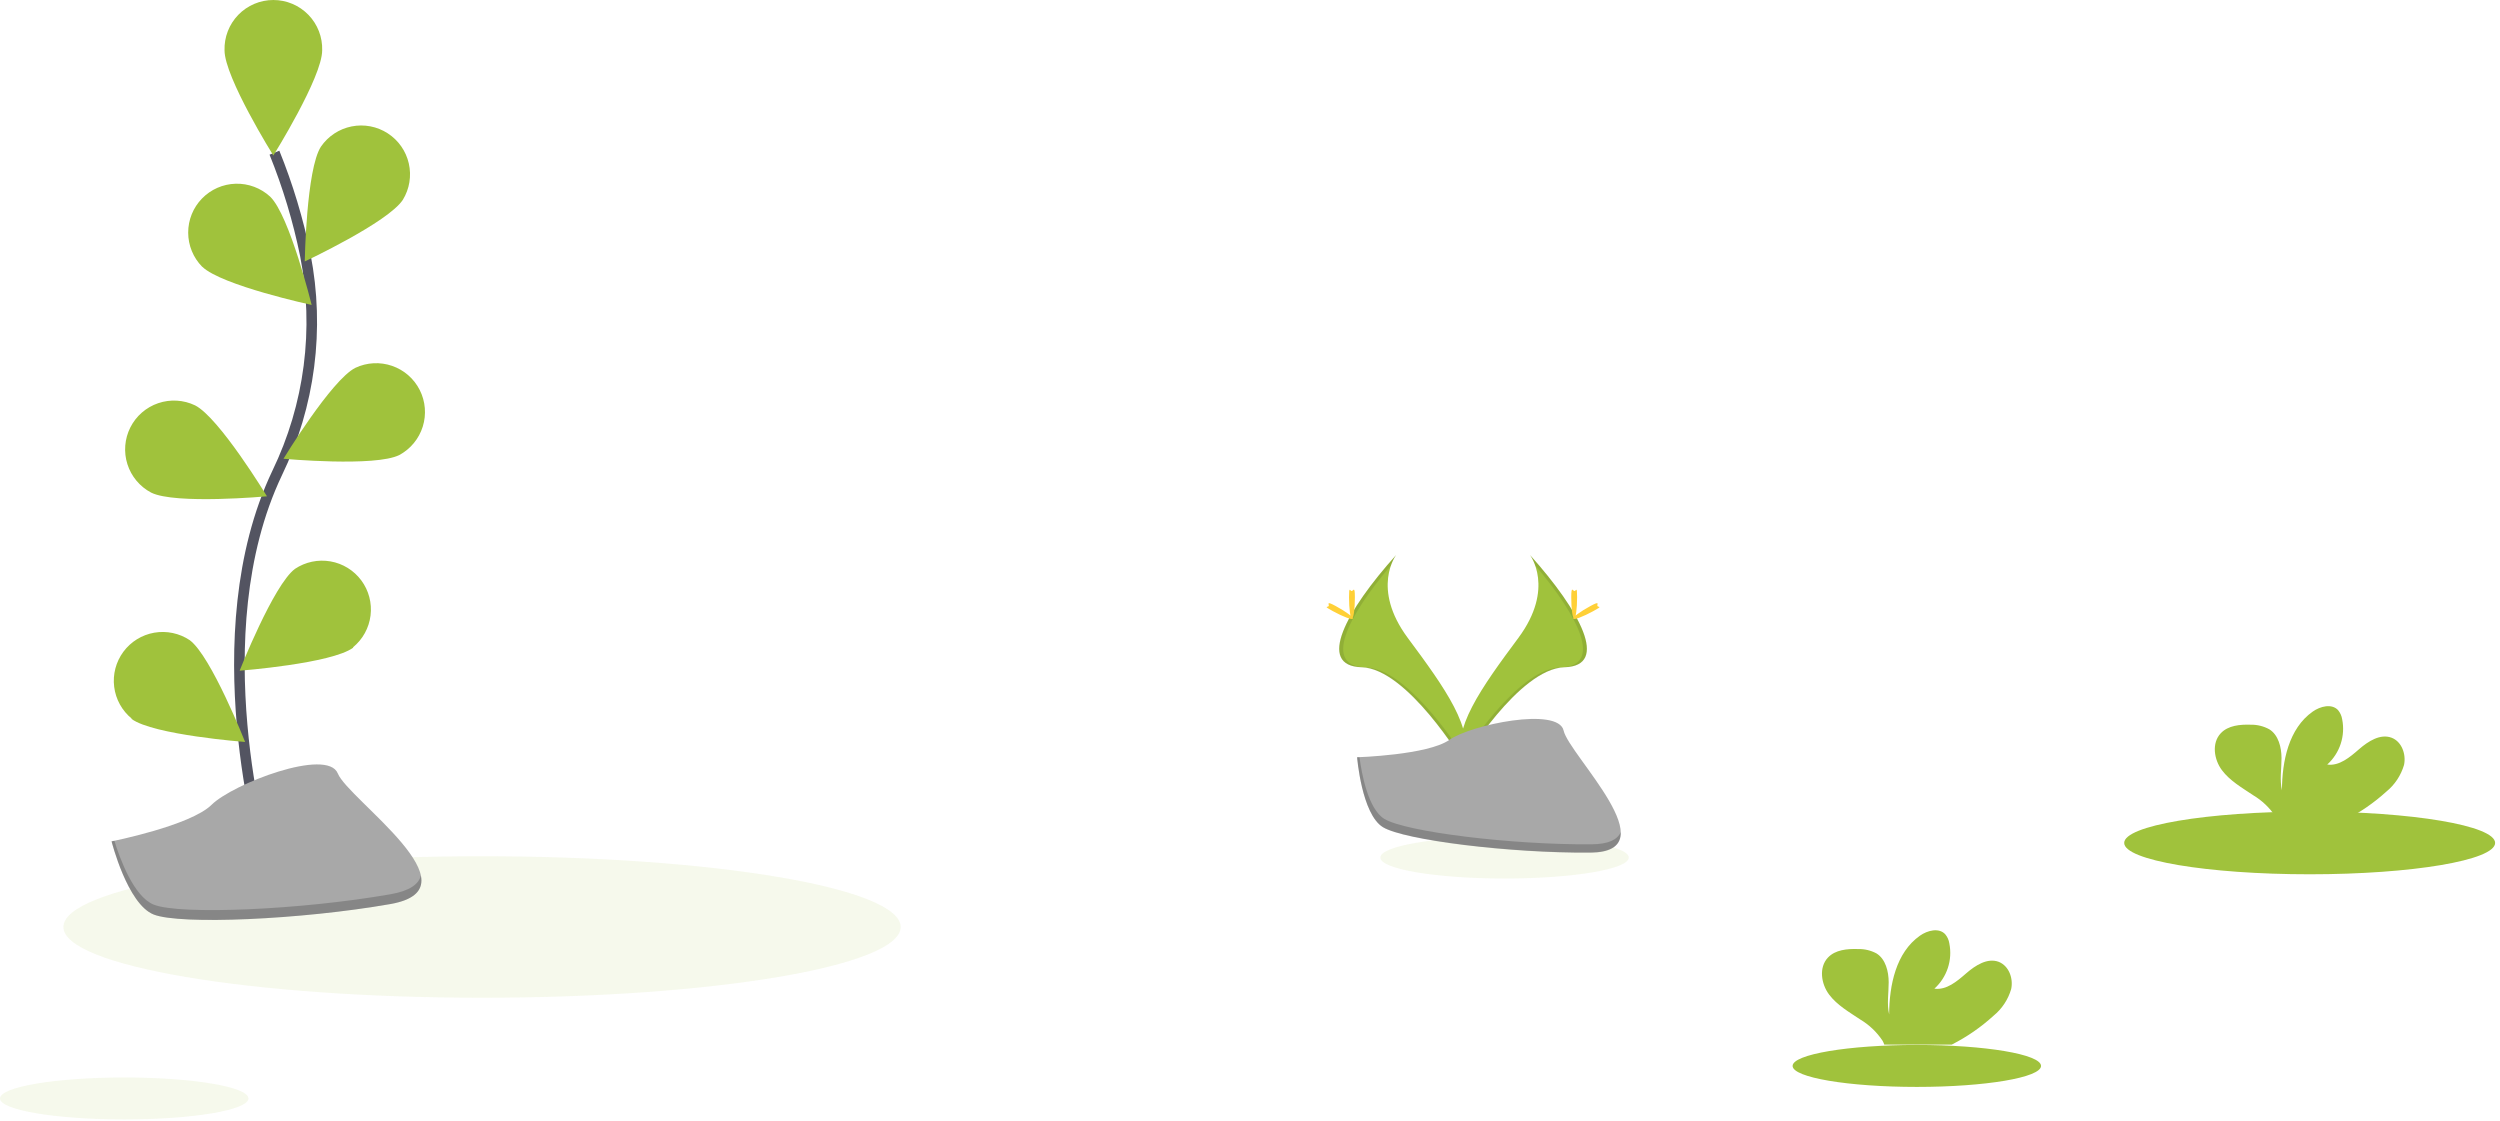 <svg width="473" height="212" viewBox="0 0 473 212" fill="none" xmlns="http://www.w3.org/2000/svg">
<path d="M362.662 205.645C375.641 205.645 386.163 203.867 386.163 201.674C386.163 199.481 375.641 197.704 362.662 197.704C349.683 197.704 339.161 199.481 339.161 201.674C339.161 203.867 349.683 205.645 362.662 205.645Z" fill="#A0C23C"/>
<path opacity="0.1" d="M284.662 166.217C297.641 166.217 308.163 164.439 308.163 162.247C308.163 160.054 297.641 158.276 284.662 158.276C271.683 158.276 261.161 160.054 261.161 162.247C261.161 164.439 271.683 166.217 284.662 166.217Z" fill="#A0C23C"/>
<path opacity="0.1" d="M23.501 211.8C36.48 211.8 47.002 210.022 47.002 207.829C47.002 205.636 36.48 203.858 23.501 203.858C10.522 203.858 0 205.636 0 207.829C0 210.022 10.522 211.8 23.501 211.8Z" fill="#A0C23C"/>
<path d="M436.988 165.415C456.367 165.415 472.078 162.758 472.078 159.481C472.078 156.204 456.367 153.547 436.988 153.547C417.608 153.547 401.897 156.204 401.897 159.481C401.897 162.758 417.608 165.415 436.988 165.415Z" fill="#A0C23C"/>
<path opacity="0.1" d="M91.204 188.773C134.947 188.773 170.408 182.78 170.408 175.387C170.408 167.993 134.947 162 91.204 162C47.461 162 12 167.993 12 175.387C12 182.78 47.461 188.773 91.204 188.773Z" fill="#A0C23C"/>
<path d="M451.491 149.777C453.093 148.47 454.261 146.708 454.843 144.724C455.27 142.717 454.415 140.317 452.504 139.584C450.357 138.764 448.062 140.247 446.325 141.757C444.589 143.267 442.59 144.969 440.313 144.654C441.484 143.594 442.36 142.248 442.856 140.747C443.351 139.247 443.449 137.643 443.14 136.094C443.041 135.451 442.77 134.848 442.355 134.348C441.159 133.074 439.004 133.624 437.572 134.628C433.034 137.821 431.769 143.983 431.743 149.533C431.289 147.534 431.673 145.449 431.664 143.424C431.656 141.399 431.088 139.061 429.36 137.987C428.292 137.399 427.089 137.098 425.87 137.115C423.828 137.045 421.559 137.245 420.162 138.738C418.417 140.597 418.88 143.703 420.389 145.719C421.899 147.735 424.186 149.035 426.289 150.449C427.981 151.455 429.425 152.83 430.512 154.472C430.638 154.701 430.743 154.94 430.827 155.188H443.611C446.47 153.747 449.12 151.927 451.491 149.777Z" fill="#A0C23C"/>
<path d="M377.175 192.179C378.774 190.872 379.939 189.11 380.517 187.127C380.944 185.119 380.098 182.763 378.178 181.987C376.031 181.166 373.736 182.65 372 184.159C370.263 185.669 368.265 187.371 365.987 187.057C367.158 185.996 368.034 184.65 368.53 183.149C369.026 181.649 369.124 180.046 368.814 178.496C368.72 177.852 368.448 177.248 368.029 176.751C366.842 175.477 364.678 176.026 363.255 177.03C358.717 180.224 357.452 186.385 357.426 191.935C356.963 189.936 357.347 187.851 357.339 185.826C357.33 183.802 356.763 181.463 355.035 180.39C353.963 179.814 352.76 179.528 351.544 179.561C349.502 179.491 347.233 179.691 345.837 181.184C344.091 183.042 344.554 186.149 346.064 188.165C347.573 190.181 349.86 191.481 351.972 192.895C353.661 193.902 355.102 195.277 356.187 196.918C356.312 197.147 356.417 197.386 356.501 197.633H369.286C372.148 196.178 374.802 194.343 377.175 192.179Z" fill="#A0C23C"/>
<path d="M50.118 161.805C50.118 161.805 37.857 120.17 52.422 89.531C58.624 76.713 60.498 62.228 57.762 48.254C56.413 41.634 54.459 35.152 51.924 28.89" stroke="#535461" stroke-width="2" stroke-miterlimit="10"/>
<path d="M60.956 9.525C60.956 14.63 51.715 29.422 51.715 29.422C51.715 29.422 42.482 14.63 42.482 9.525C42.444 8.289 42.655 7.057 43.102 5.903C43.549 4.749 44.223 3.696 45.085 2.808C45.946 1.92 46.977 1.213 48.117 0.731C49.257 0.249 50.482 0 51.719 0C52.957 0 54.182 0.249 55.321 0.731C56.461 1.213 57.492 1.92 58.353 2.808C59.215 3.696 59.889 4.749 60.337 5.903C60.784 7.057 60.994 8.289 60.956 9.525Z" fill="#A0C23C"/>
<path d="M76.228 37.791C73.453 42.067 57.658 49.467 57.658 49.467C57.658 49.467 57.946 32.014 60.721 27.747C62.084 25.763 64.168 24.39 66.529 23.919C68.889 23.448 71.34 23.917 73.36 25.226C75.381 26.534 76.811 28.579 77.346 30.926C77.882 33.273 77.481 35.736 76.228 37.791Z" fill="#A0C23C"/>
<path d="M75.565 86.084C71.01 88.388 53.635 86.799 53.635 86.799C53.635 86.799 62.684 71.886 67.24 69.591C69.417 68.569 71.907 68.436 74.18 69.221C76.454 70.006 78.332 71.645 79.415 73.793C80.499 75.939 80.703 78.424 79.984 80.719C79.265 83.014 77.68 84.939 75.565 86.084Z" fill="#A0C23C"/>
<path d="M66.829 122.535C62.728 125.563 45.336 126.898 45.336 126.898C45.336 126.898 51.741 110.667 55.808 107.63C57.781 106.314 60.185 105.807 62.523 106.214C64.86 106.621 66.951 107.912 68.363 109.818C69.775 111.725 70.399 114.101 70.107 116.455C69.816 118.81 68.629 120.961 66.795 122.465L66.829 122.535Z" fill="#A0C23C"/>
<path d="M38.258 50.462C41.923 54.014 58.967 57.696 58.967 57.696C58.967 57.696 54.795 40.758 51.113 37.206C49.341 35.572 47.001 34.695 44.592 34.761C42.183 34.827 39.895 35.832 38.216 37.561C36.537 39.29 35.6 41.606 35.605 44.016C35.609 46.426 36.555 48.739 38.241 50.462H38.258Z" fill="#A0C23C"/>
<path d="M28.589 93.196C33.144 95.491 50.511 93.903 50.511 93.903C50.511 93.903 41.461 78.989 36.906 76.694C34.724 75.649 32.22 75.502 29.931 76.282C27.642 77.063 25.75 78.71 24.661 80.87C23.573 83.03 23.374 85.53 24.109 87.835C24.843 90.139 26.451 92.064 28.589 93.196Z" fill="#A0C23C"/>
<path d="M24.88 136.018C28.982 139.054 46.374 140.381 46.374 140.381C46.374 140.381 39.969 124.149 35.902 121.121C33.928 119.805 31.524 119.298 29.187 119.705C26.85 120.112 24.759 121.403 23.347 123.309C21.935 125.216 21.31 127.592 21.602 129.946C21.894 132.301 23.08 134.453 24.915 135.957L24.88 136.018Z" fill="#A0C23C"/>
<path d="M21.11 159.187C21.11 159.187 36.041 156.22 40.03 152.267C44.018 148.314 61.925 141.402 63.915 146.342C65.904 151.281 90.793 168.08 73.872 171.047C56.951 174.014 34.052 175 29.078 173.028C24.103 171.055 21.11 159.187 21.11 159.187Z" fill="#A8A8A8"/>
<path opacity="0.2" d="M73.898 169.188C56.977 172.155 34.078 173.141 29.104 171.16C25.308 169.659 22.672 162.433 21.634 159.056L21.11 159.187C21.11 159.187 24.095 171.047 29.078 173.027C34.06 175.008 56.951 174.014 73.872 171.047C78.759 170.174 80.155 168.184 79.632 165.636C79.239 167.268 77.537 168.551 73.898 169.188Z" fill="black"/>
<path d="M289.47 105C289.47 105 294.27 111.274 287.263 120.708C280.255 130.141 274.478 138.161 276.79 144.069C276.79 144.069 287.367 126.485 295.989 126.241C304.611 125.996 298.921 115.55 289.47 105Z" fill="#A0C23C"/>
<path opacity="0.1" d="M289.47 105C289.89 105.608 290.222 106.272 290.457 106.972C298.852 116.833 303.32 126.04 295.248 126.267C287.734 126.485 278.719 139.924 276.555 143.319C276.626 143.582 276.71 143.841 276.808 144.095C276.808 144.095 287.385 126.511 296.007 126.267C304.629 126.022 298.921 115.55 289.47 105Z" fill="black"/>
<path d="M298.389 112.993C298.389 115.201 298.136 116.99 297.831 116.99C297.525 116.99 297.281 115.245 297.281 112.993C297.281 110.742 297.586 111.824 297.892 111.824C298.197 111.824 298.389 110.785 298.389 112.993Z" fill="#FFD037"/>
<path d="M301.443 115.629C299.506 116.685 297.813 117.322 297.674 117.051C297.534 116.781 298.974 115.716 300.911 114.66C302.849 113.604 302.089 114.372 302.238 114.66C302.386 114.948 303.381 114.573 301.443 115.629Z" fill="#FFD037"/>
<path d="M264.154 105C264.154 105 259.354 111.274 266.362 120.708C273.37 130.141 279.147 138.161 276.834 144.069C276.834 144.069 266.266 126.485 257.635 126.241C249.004 125.996 254.686 115.55 264.154 105Z" fill="#A0C23C"/>
<path opacity="0.1" d="M264.154 105C263.734 105.608 263.402 106.272 263.168 106.972C254.773 116.833 250.305 126.04 258.377 126.267C265.891 126.485 274.906 139.924 277.07 143.319C277 143.583 276.912 143.842 276.808 144.095C276.808 144.095 266.24 126.511 257.609 126.267C248.978 126.022 254.686 115.55 264.154 105Z" fill="black"/>
<path d="M255.235 112.993C255.235 115.201 255.488 116.99 255.794 116.99C256.099 116.99 256.344 115.245 256.344 112.993C256.344 110.742 256.038 111.824 255.733 111.824C255.427 111.824 255.235 110.785 255.235 112.993Z" fill="#FFD037"/>
<path d="M252.181 115.629C254.118 116.685 255.803 117.322 255.951 117.051C256.099 116.781 254.651 115.716 252.713 114.66C250.776 113.604 251.535 114.372 251.387 114.66C251.238 114.948 250.244 114.573 252.181 115.629Z" fill="#FFD037"/>
<path d="M256.763 143.275C256.763 143.275 270.167 142.856 274.216 139.985C278.265 137.114 294.837 133.675 295.841 138.239C296.845 142.803 315.982 161.182 300.85 161.304C285.718 161.426 265.69 158.948 261.658 156.495C257.627 154.043 256.763 143.275 256.763 143.275Z" fill="#A8A8A8"/>
<path opacity="0.2" d="M301.112 159.742C285.98 159.864 265.952 157.386 261.92 154.934C258.848 153.066 257.618 146.355 257.216 143.257H256.763C256.763 143.257 257.635 154.07 261.65 156.522C265.664 158.974 285.709 161.452 300.841 161.33C305.205 161.33 306.714 159.742 306.636 157.447C306.025 158.852 304.358 159.716 301.112 159.742Z" fill="black"/>
</svg>
